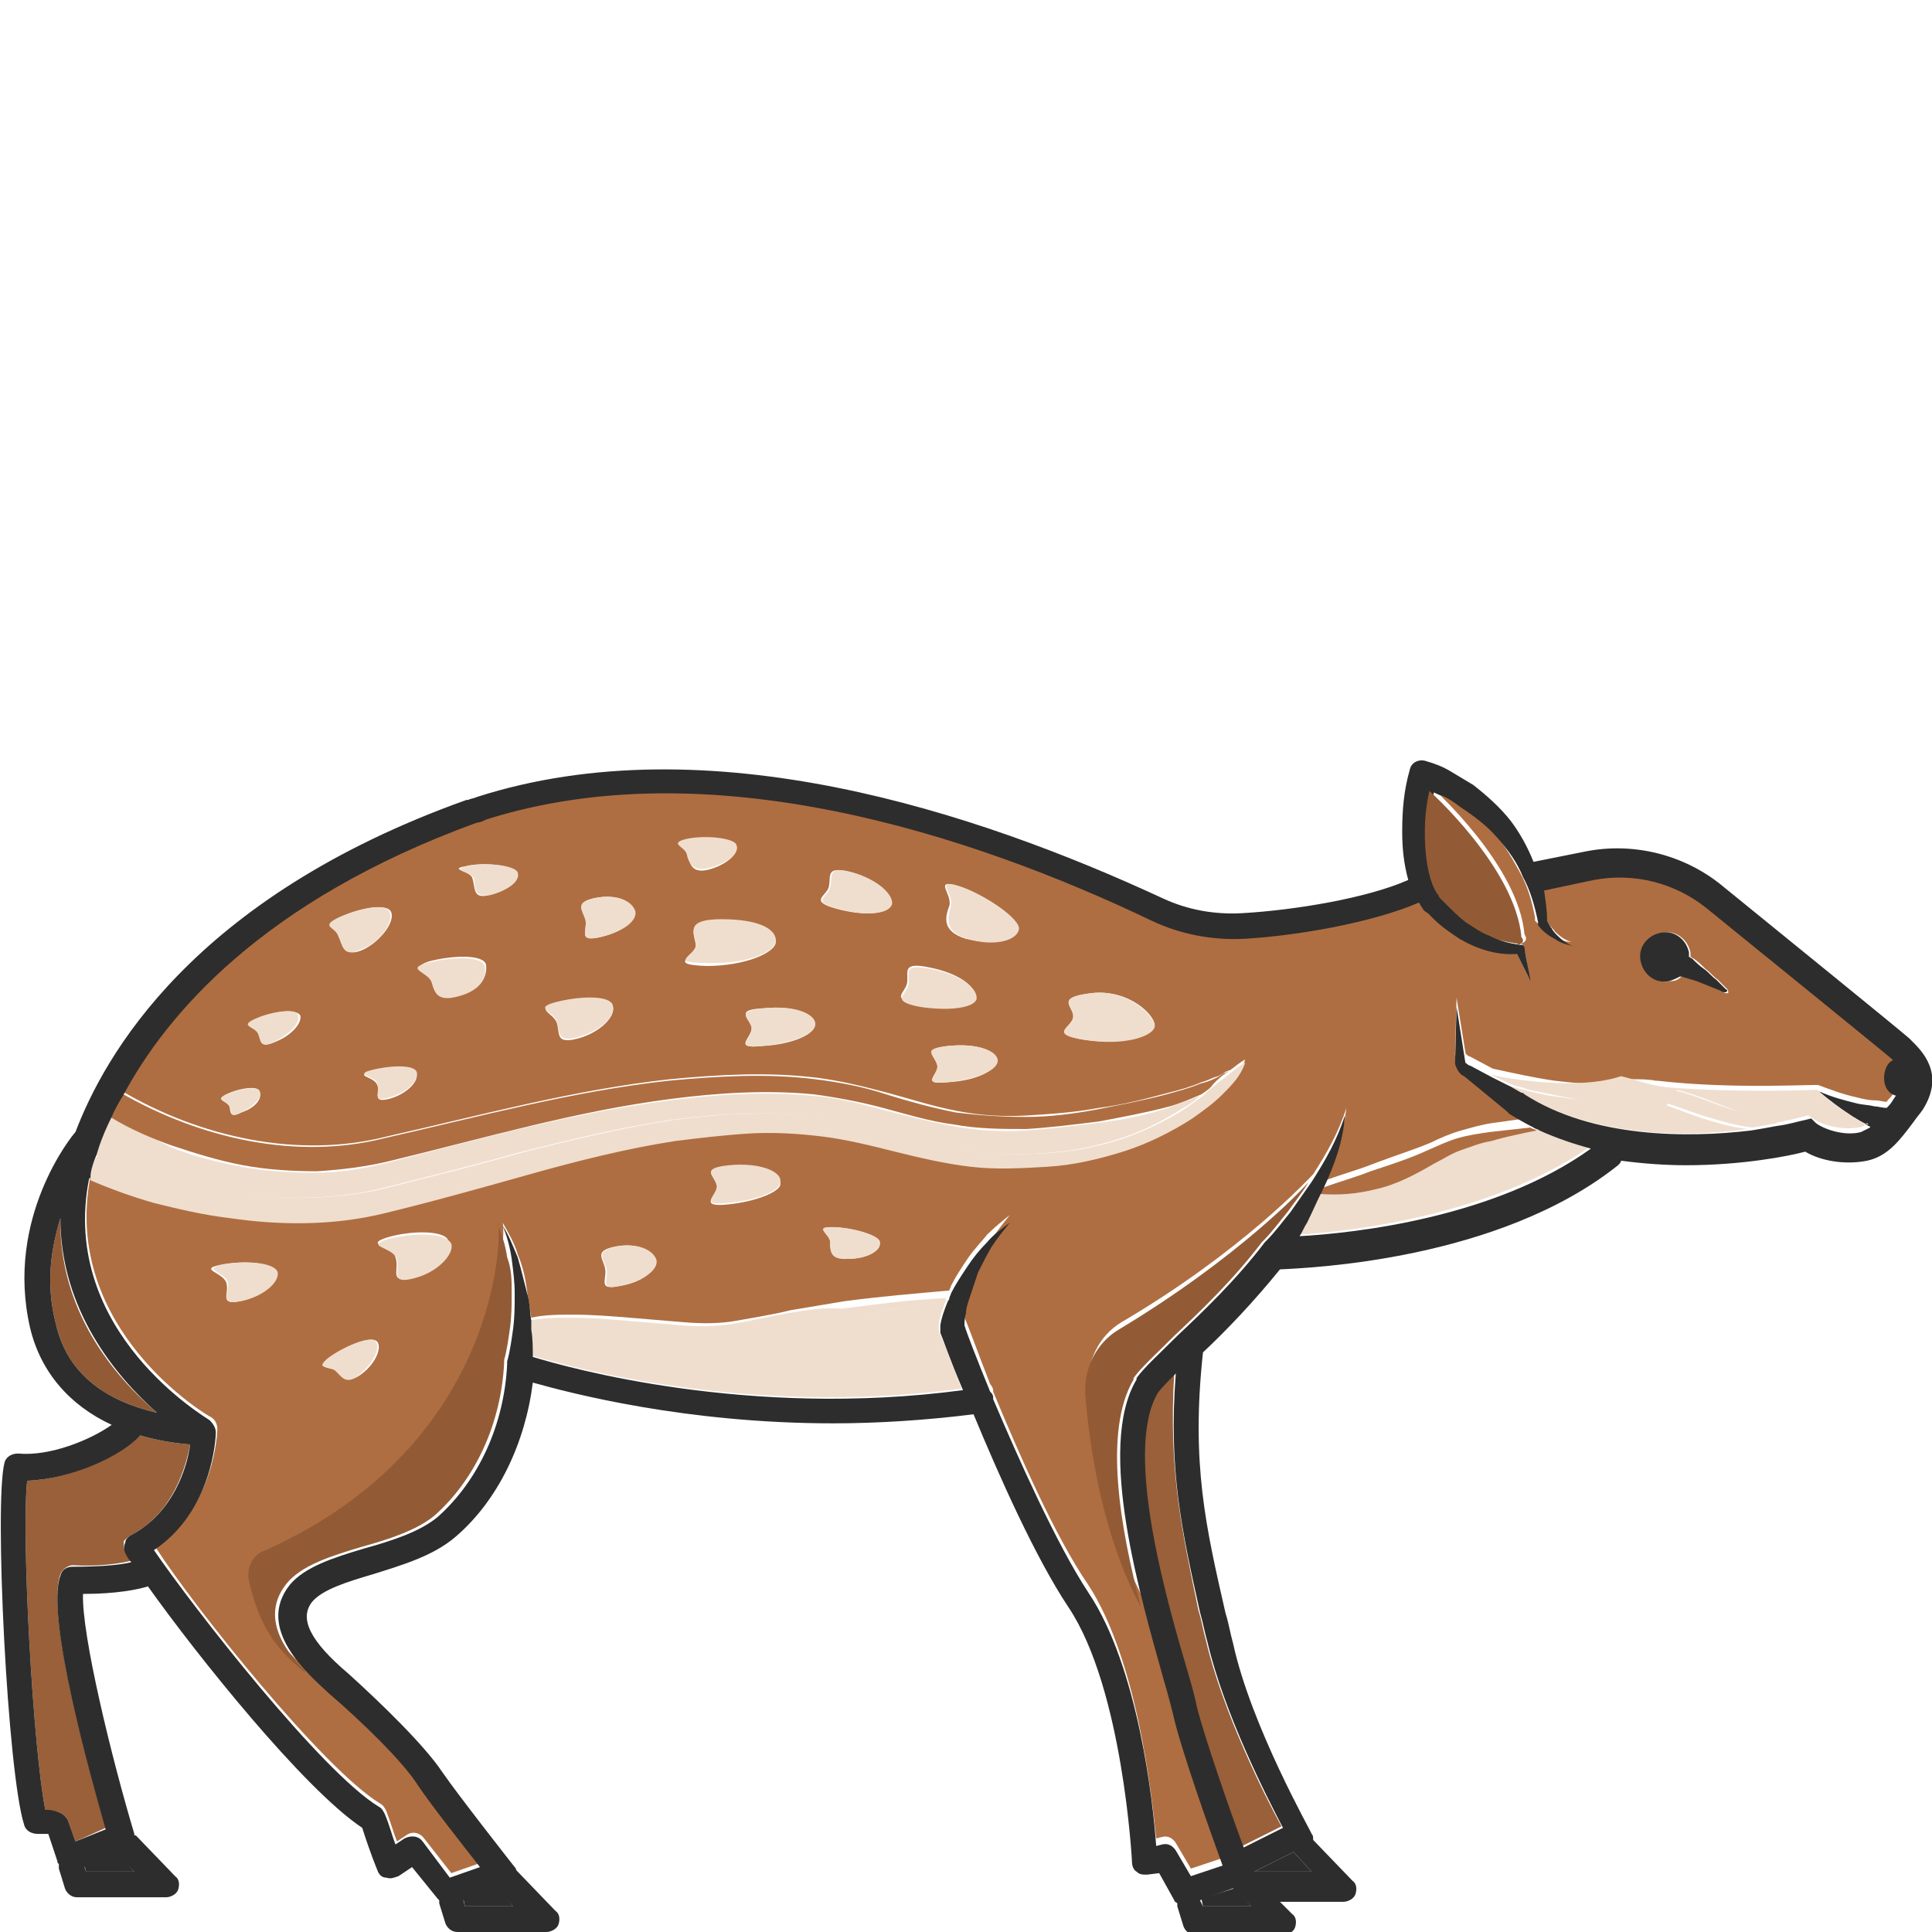 <?xml version="1.0" encoding="utf-8"?>
<!-- Generator: Adobe Illustrator 24.1.2, SVG Export Plug-In . SVG Version: 6.00 Build 0)  -->
<svg version="1.1" id="Layer_1" xmlns="http://www.w3.org/2000/svg" xmlns:xlink="http://www.w3.org/1999/xlink" x="0px" y="0px"
	 viewBox="0 0 128 128" style="enable-background:new 0 0 128 128;" xml:space="preserve">
<style type="text/css">
	.st0{fill:#2D2D2D;}
	.st1{fill:#996039;}
	.st2{fill:#EFDECE;}
	.st3{fill:#AF6E41;}
	.st4{fill:#935B35;}
</style>
<g>
	<path class="st0" d="M126.6,71.1c0.1,0.6-0.4,1.2-1,1.2c-0.6,0.1-1.1-0.4-1.2-1s0.4-1.6,1-1.6C126,69.7,126.6,70.5,126.6,71.1z"/>
	<polygon class="st0" points="79.6,125.8 79.7,126.3 82.9,126.3 81.8,125.1 	"/>
	<polygon class="st0" points="5.7,124 8.9,124 7.7,122.7 5.6,123.6 	"/>
	<path class="st1" d="M8.7,101.7c2.8-1.5,3.6-4.5,3.9-6c-1.2-0.1-2.3-0.3-3.3-0.6c-1.3,1.3-4.6,2.9-7.5,3
		c-0.4,3.7,0.4,17.8,1.2,21.8c0.6,0.1,1,0.2,1,0.2c0.2,0.1,0.4,0.3,0.5,0.5L5,122l2-0.9c-1-3.5-4-14.2-3-16.8
		c0.1-0.3,0.5-0.6,0.8-0.6c1.7,0.1,3.1-0.1,3.9-0.3c-0.2-0.2-0.3-0.4-0.4-0.6c-0.1-0.2-0.1-0.4-0.1-0.7C8.3,102,8.5,101.8,8.7,101.7
		z"/>
	<polygon class="st0" points="30.8,126.3 34,126.3 32.9,125.1 30.7,125.8 	"/>
	<path class="st2" d="M108.1,72.8c-0.4,0-0.8,0-1.3,0.1c-0.2,0-0.5,0-0.7,0c-0.2,0-0.5,0-0.7,0c-0.9,0-1.8-0.2-2.7-0.3
		c-1-0.2-1.9-0.4-2.8-0.7l0.7,0.4c0.1,0,0.1,0.1,0.2,0.1c4.5,2.9,10.8,3,15,2.4c-1-0.1-2-0.4-3-0.7
		C111.3,73.6,109.7,72.8,108.1,72.8z"/>
	<path class="st2" d="M96.8,76.1c-0.6,0.2-1.2,0.6-1.8,0.9c-1.2,0.6-2.5,1.4-3.9,1.7c-1.2,0.3-2.5,0.4-3.7,0.3
		c-0.3,0.6-0.6,1.3-0.9,1.9c-0.2,0.3-0.3,0.6-0.5,0.9c3.5-0.2,12.8-1.3,19.3-5.8c-1.2-0.3-2.3-0.7-3.4-1.2c-1,0.2-2,0.4-3,0.7
		C98.1,75.7,97.5,75.9,96.8,76.1z"/>
	<path class="st1" d="M77.8,90.9c-0.5,0.5-0.9,1-1.2,1.3c-2.2,3.9,0.7,14.1,2,18.5c0.3,1,0.5,1.8,0.6,2.3c0.5,2,2.2,6.9,3.1,9.3
		l2.6-1.3c-1.1-2-3.9-7.6-5-12.3c-0.2-0.7-0.3-1.4-0.5-2C78.3,101.4,77.4,97.4,77.8,90.9z"/>
	<path class="st2" d="M52.4,88.1c-1.2,0.3-2.3,0.6-3.6,0.9c-2.5,0.5-5.1,0.6-7.5,0.2c-2.1-0.3-4.1-0.9-6.2-1.2
		c0,0.6,0.1,1.2,0.1,1.8c2.3,0.7,14.3,4.1,28.5,2.2c-0.8-2.1-1.4-3.6-1.5-3.8c0,0,0-0.1,0-0.1c0-0.1,0-0.2,0-0.2c0-0.1,0-0.1,0-0.2
		l0,0c0.1-0.6,0.3-1.1,0.5-1.6c-2.2,0.4-4.5,0.8-6.7,1.2C54.7,87.5,53.6,87.8,52.4,88.1z"/>
	<path class="st2" d="M15.4,79c3.2,0.5,6.5,0.5,9.6-0.2c3.2-0.8,6.4-1.6,9.6-2.5c3.2-0.8,6.5-1.6,9.8-2.1c1.7-0.2,3.4-0.4,5.1-0.4
		c1.7-0.1,3.4,0,5.1,0.3c3.4,0.5,6.5,1.9,9.7,2.2c1.6,0.2,3.3,0.2,4.9,0.1c1.6-0.1,3.2-0.4,4.8-0.9c1.6-0.5,3-1.2,4.4-2.1
		c0.4-0.2,0.8-0.5,1.1-0.8c-0.7,0.3-1.4,0.5-2.1,0.8c-1.5,0.5-3.1,0.8-4.7,1c-1.6,0.2-3.2,0.4-4.8,0.5c-1.6,0.1-3.2,0-4.8-0.3
		c-1.6-0.3-3.2-0.7-4.7-1.1c-1.5-0.4-3-0.8-4.6-0.9c-3.1-0.3-6.3-0.1-9.4,0.3c-6.3,0.8-12.4,2.5-18.6,4.1c-1.6,0.4-3.2,0.7-4.9,0.7
		c-1.6,0-3.3-0.1-4.9-0.4c-1.6-0.3-3.2-0.7-4.7-1.3C10,75.3,8.7,74.7,7.3,74c-0.4,1-0.8,1.8-1,2.5c1.4,0.6,2.8,1.1,4.3,1.5
		C12.2,78.4,13.8,78.8,15.4,79z"/>
	<path class="st0" d="M83.1,124h3.8l-1.2-1.3c0,0,0,0,0,0L83.1,124L83.1,124z"/>
	<path class="st3" d="M125.4,70.1l-0.1-0.1c-0.8-0.7-8.1-6.6-12.4-10.1c-2.1-1.7-4.9-2.4-7.5-1.9l-3.3,0.7c0.1,0.7,0.2,1.3,0.2,2
		c0.1,0.1,0.2,0.3,0.3,0.5c0.1,0.2,0.3,0.3,0.4,0.5c0.3,0.3,0.7,0.6,1.1,0.7c-0.5,0-0.9-0.2-1.3-0.5c-0.4-0.3-0.8-0.6-1.1-0.9
		c0,0,0-0.1,0-0.1l0-0.1c-0.2-1.1-0.5-2.1-1-3c-0.5-0.9-1-1.8-1.7-2.6c-0.7-0.8-1.5-1.4-2.3-2c-0.4-0.3-0.9-0.5-1.3-0.8
		c-0.2-0.1-0.4-0.2-0.5-0.2c0,0,5.7,5.1,6.1,9.7c0.2,0.3,0.1,0.5-0.2,0.6c0,0,0,0.1,0.1,0.1c0.2,0.7,0.3,1.4,0.4,2.2
		c-0.3-0.6-0.6-1.2-0.9-1.8c-1.3,0.1-2.6-0.3-3.8-1c-0.6-0.3-1.2-0.8-1.7-1.3l-0.4-0.4c-0.1-0.1-0.3-0.3-0.4-0.4
		c-0.1-0.1-0.1-0.2-0.2-0.3c-2.9,1.3-8,2.1-11.6,2.4c-2.1,0.1-4.2-0.3-6.1-1.2c-12-5.6-29.4-11.3-44.1-6.7c-0.2,0.1-0.4,0.1-0.6,0.2
		c-14.2,5.3-20.6,12.9-23.4,18c5.1,3,11.6,4.5,17.5,3c6.2-1.4,12.4-3.1,18.8-3.8c3.2-0.3,6.4-0.5,9.7-0.1c1.6,0.2,3.2,0.6,4.7,1
		c1.5,0.4,3,0.9,4.6,1.2c1.5,0.3,3.1,0.4,4.7,0.3c1.6-0.1,3.1-0.2,4.7-0.5c1.6-0.2,3.1-0.6,4.6-1c0.8-0.2,1.5-0.4,2.2-0.7
		c0.4-0.1,0.7-0.3,1.1-0.4c0.2-0.1,0.4-0.2,0.5-0.3c0.1,0,0.2-0.1,0.3-0.1c0.3-0.2,0.6-0.5,1-0.7c-0.3,0.9-0.8,1.5-1.5,2.1
		c-0.6,0.6-1.3,1.1-2,1.6c-1.4,0.9-3,1.7-4.6,2.2c-1.6,0.5-3.3,0.9-5,1c-1.7,0.2-3.4,0.2-5.1,0c-1.7-0.1-3.4-0.5-5-1
		c-1.6-0.4-3.2-0.8-4.8-1c-1.6-0.2-3.2-0.2-4.9-0.2c-1.6,0.1-3.3,0.2-4.9,0.5c-3.2,0.5-6.4,1.3-9.6,2.2c-3.2,0.9-6.4,1.8-9.7,2.6
		c-3.4,0.8-6.9,0.8-10.2,0.3c-1.7-0.2-3.4-0.6-5-1.1c-1.4-0.4-2.8-0.9-4.2-1.5c-2,10.2,7.9,16,8,16c0.3,0.2,0.4,0.5,0.4,0.8
		c0,0.2-0.2,5.2-4.1,7.8c2.5,3.9,11.1,14.7,14.9,17c0.2,0.1,0.3,0.3,0.4,0.5c0.3,0.8,0.5,1.5,0.7,2l0.6-0.4c0.4-0.3,0.9-0.2,1.2,0.2
		l1.8,2.3l2-0.7c-1.2-1.5-3.3-4.2-4.1-5.4c-1.1-1.6-3.8-4.3-5.9-6.1c-0.4-0.3-0.9-0.8-1.4-1.3c0,0,0,0.1,0,0.1c-2-1.6-3-3.1-3.7-6
		c-0.2-0.9,0.2-1.8,1.1-2.1c15.8-7.1,15.6-21.3,15.4-21.6l0,0.1c0,0,0-0.1,0-0.1c0.4,0.7,0.8,1.4,1,2.1c0.3,0.7,0.5,1.5,0.6,2.3
		c0.1,0.6,0.2,1.3,0.3,1.9c0.9-0.2,1.8-0.2,2.8-0.2c1.2,0,2.5,0.1,3.7,0.2c1.2,0.1,2.4,0.2,3.6,0.3c1.2,0.1,2.4,0.1,3.5-0.1
		c1.1-0.2,2.4-0.4,3.6-0.7c1.2-0.2,2.4-0.4,3.6-0.6c2.3-0.3,4.6-0.5,6.9-0.7c0-0.1,0.1-0.2,0.1-0.3c0.3-0.6,0.7-1.2,1.1-1.8
		c0.4-0.6,0.9-1.1,1.3-1.6c0.5-0.5,1-0.9,1.5-1.3c-0.4,0.5-0.8,1-1.2,1.6c-0.4,0.5-0.7,1.1-0.9,1.7c-0.3,0.6-0.5,1.2-0.6,1.8
		c-0.1,0.3-0.1,0.6-0.2,0.9c0,0.3-0.1,0.6-0.1,0.8c0.2,0.4,0.8,2.1,1.7,4.4c0.1,0.1,0.2,0.3,0.2,0.4c0,0,0,0,0,0.1
		c1.7,4.1,4.1,9.6,6.3,12.8c3.2,4.9,4.2,13.8,4.5,16.8l0.4-0.1c0.4-0.1,0.7,0.1,0.9,0.4l1,1.7l2.1-0.7c-0.8-2.1-2.8-7.7-3.3-10.1
		c-0.1-0.4-0.3-1.2-0.6-2.2c-0.4-1.4-0.9-3-1.3-4.8c-2.5-4.6-3.4-10.4-3.7-14.1c-0.1-1.7,0.7-3.4,2.2-4.3c8-4.7,12.4-9.5,12.7-9.8
		c0,0,0,0,0,0c0.9-1.4,1.7-2.8,2.2-4.4c-0.2,1.7-0.8,3.3-1.4,4.8c1.1-0.4,2.2-0.7,3.2-1.1c1.3-0.5,2.6-0.9,3.8-1.4
		c0.6-0.3,1.3-0.6,2-0.8c0.7-0.2,1.4-0.4,2.1-0.5c0.9-0.1,1.8-0.3,2.7-0.3c-0.5-0.3-1.1-0.6-1.6-0.9c-0.1,0-0.1-0.1-0.2-0.2
		l-2.8-2.3c-0.3-0.2-0.5-0.5-0.6-0.8l0,0v0l0.1-3.8l0.6,3.7c0.1,0.1,0.2,0.2,0.3,0.2l0,0l1.5,0.8c1.4,0.3,2.7,0.6,4.1,0.8
		c0.9,0.1,1.7,0.2,2.6,0.2c0.2,0,0.4,0,0.6,0c0.2,0,0.4,0,0.6-0.1c0.4,0,0.9-0.2,1.3-0.2c0.5,0,1.1,0,1.6,0.1c0,0,0,0,0.1,0
		c5.2,0.6,10.7,0.2,10.7,0.3c0.8,0.3,1.6,0.6,2.5,0.8c0.4,0.1,0.8,0.2,1.2,0.2c0.3,0,0.6,0.1,0.8,0.1c0.1-0.2,0.3-0.3,0.4-0.5
		c0.2-0.3,0.4-0.6,0.7-0.9C126.5,71.4,126.4,71.1,125.4,70.1z M16,73.7c-0.8,0.4-0.7,0-0.8-0.4c-0.2-0.4-1-0.4-0.2-0.8
		s2.1-0.6,2.2-0.2C17.4,72.8,16.9,73.4,16,73.7z M18.3,69c-1.1,0.5-0.9,0-1.1-0.5c-0.2-0.5-1.3-0.6-0.2-1c1.1-0.5,2.7-0.7,2.9-0.2
		C20,67.8,19.3,68.6,18.3,69z M22.5,62c-0.3-0.6-1.3-0.6,0-1.2c1.2-0.6,3.1-1,3.4-0.4c0.3,0.6-0.6,1.9-1.8,2.5
		C22.8,63.5,22.8,62.6,22.5,62z M25.8,72.8c-1.2,0.3-0.6-0.4-0.8-0.9c-0.2-0.6-1.6-0.6-0.4-0.9c1.2-0.3,2.9-0.4,3,0.2
		C27.7,71.7,26.9,72.5,25.8,72.8z M30.5,65.9c-1.5,0.4-1.6-0.2-1.8-0.9c-0.2-0.7-1.7-0.8-0.3-1.3c1.5-0.4,3.6-0.5,3.8,0.2
		C32.3,64.7,31.9,65.5,30.5,65.9z M32.4,59.3c-1.1,0.3-0.9-0.5-1.1-1.1c-0.1-0.5-1.6-0.6-0.5-0.8c1.1-0.3,3.2-0.1,3.3,0.4
		C34.4,58.4,33.6,59,32.4,59.3z M38.3,68.8c-1.5,0.4-1.2-0.3-1.4-1c-0.2-0.7-1.5-0.9-0.1-1.3c1.5-0.4,3.6-0.5,3.8,0.2
		C40.8,67.3,39.8,68.4,38.3,68.8z M39.7,62.1c-1.4,0.3-0.8-0.4-0.9-1.1c-0.1-0.7-0.8-1.2,0.6-1.5c1.4-0.3,2.5,0.2,2.6,0.9
		C42.2,61,41.1,61.8,39.7,62.1z M45.5,55.7c1.1-0.3,3.2-0.1,3.3,0.4c0.1,0.5-0.7,1.2-1.8,1.5c-1.1,0.3-1.3-0.3-1.4-0.9
		C45.5,56.1,44.4,55.9,45.5,55.7z M46.1,62.7c0-0.7-0.9-1.8,1.7-1.7c2.6,0,3.6,0.7,3.6,1.4c0,0.7-2,1.6-4.6,1.6
		C44.1,63.9,46.1,63.4,46.1,62.7z M50.5,69.3c-2,0.2-0.7-0.5-0.7-1.2c-0.1-0.7-1.2-1.2,0.8-1.3c2-0.2,3.4,0.4,3.4,1
		C54.1,68.5,52.5,69.2,50.5,69.3z M59,59.9c-0.2,0.7-1.8,0.8-3.6,0.3c-1.8-0.5-0.7-0.8-0.5-1.4c0.2-0.7-0.3-1.5,1.5-1
		C58.2,58.3,59.2,59.3,59,59.9z M60.1,65.1c0.1-0.7-0.4-1.4,1.5-1c2,0.4,3.1,1.3,3,2c-0.1,0.7-1.9,0.9-3.8,0.4
		C58.9,66.2,60,65.8,60.1,65.1z M62.8,71.7c-1.9,0.2-0.6-0.5-0.7-1.1C62,70,61,69.5,62.8,69.3c1.9-0.2,3.2,0.3,3.2,0.9
		C66.1,70.9,64.7,71.6,62.8,71.7z M67.4,61.6c-0.2,0.8-1.7,1-3.4,0.6c-1.6-0.5-1.4-1.4-1.1-2.2c0.2-0.8-1.1-1.8,0.6-1.3
		C65.1,59.2,67.7,60.9,67.4,61.6z M71.9,68.9c-2.5-0.4-0.9-0.8-0.8-1.5c0.1-0.7-1.3-1.3,1.2-1.6c2.5-0.3,4.3,1.5,4.2,2.2
		C76.3,68.7,74.3,69.2,71.9,68.9z M15.9,86.2c-1.4,0.3-0.7-0.5-0.9-1.2s-1.9-0.9-0.4-1.2c1.4-0.3,3.5-0.2,3.6,0.5
		C18.4,85,17.4,85.9,15.9,86.2z M24,91c-0.9,0.7-1.3,0.3-1.6-0.1c-0.4-0.4-1.5-0.1-0.6-0.9c0.9-0.7,2.8-1.6,3.2-1.1
		C25.3,89.3,24.9,90.3,24,91z M27.3,84.6c-1.6,0.5-0.8-0.5-1.1-1.3c-0.2-0.8-2.1-0.8-0.6-1.3c1.6-0.5,3.9-0.5,4.1,0.2
		C30,83.1,28.9,84.2,27.3,84.6z M41,85.2c-1.4,0.3-0.8-0.4-0.9-1.1c-0.1-0.7-0.8-1.2,0.6-1.5c1.4-0.3,2.5,0.2,2.6,0.9
		C43.5,84.2,42.5,85,41,85.2z M48.2,79.8c-2,0.2-0.7-0.6-0.7-1.2c-0.1-0.7-1.2-1.2,0.8-1.3c2-0.2,3.4,0.4,3.4,1.1
		C51.8,78.9,50.2,79.6,48.2,79.8z M56.2,83.4c-1.2,0-1.2-0.6-1.2-1.1c0-0.6-1.1-1,0.1-1c1.2,0,3.2,0.5,3.2,1.1
		C58.3,82.9,57.4,83.4,56.2,83.4z M114.2,65.7l-0.2-0.1l-0.5-0.2l-1-0.4c-0.3-0.1-0.7-0.2-1-0.3c0,0-0.1,0-0.1,0
		c-0.2,0.2-0.4,0.3-0.7,0.3c-0.9,0.2-1.7-0.4-1.9-1.3c-0.2-0.9,0.4-1.7,1.3-1.9c0.9-0.2,1.7,0.4,1.9,1.3c0,0.1,0,0.2,0,0.3
		c0.1,0,0.1,0.1,0.2,0.1c0.3,0.2,0.6,0.5,0.8,0.7c0.3,0.2,0.5,0.5,0.8,0.7l0.4,0.4l0.2,0.2c0.1,0.1,0.1,0.1,0.1,0.3
		C114.3,65.8,114.2,65.8,114.2,65.7z"/>
	<path class="st4" d="M4,80.7C3.4,82.7,3,85,3.7,87.7c0.8,3.6,3.7,5.2,6.7,5.9C7.6,91.2,3.9,86.9,4,80.7z"/>
	<path class="st0" d="M114.3,65.5l-0.2-0.2l-0.4-0.4c-0.3-0.2-0.5-0.5-0.8-0.7c-0.3-0.2-0.6-0.5-0.8-0.7c-0.1,0-0.1-0.1-0.2-0.1
		c0-0.1,0-0.2,0-0.3c-0.2-0.9-1-1.5-1.9-1.3c-0.9,0.2-1.5,1-1.3,1.9c0.2,0.9,1,1.5,1.9,1.3c0.3-0.1,0.5-0.2,0.7-0.3c0,0,0.1,0,0.1,0
		c0.3,0.1,0.7,0.2,1,0.3l1,0.4l0.5,0.2l0.2,0.1c0.1,0,0.1,0.1,0.3,0C114.5,65.6,114.4,65.6,114.3,65.5z"/>
	<path class="st3" d="M16.1,77.2c1.6,0.3,3.3,0.4,4.9,0.4c1.6-0.1,3.3-0.3,4.9-0.7c6.2-1.5,12.3-3.3,18.6-4.1
		c3.1-0.4,6.3-0.6,9.4-0.3c1.5,0.2,3.1,0.5,4.6,0.9c1.5,0.4,3.1,0.9,4.7,1.1c1.6,0.3,3.2,0.3,4.8,0.3c1.6-0.1,3.2-0.3,4.8-0.5
		c1.6-0.3,3.2-0.6,4.7-1c0.7-0.2,1.4-0.5,2.1-0.8c0.3-0.2,0.6-0.4,0.8-0.7c0.3-0.3,0.6-0.6,1-0.8c-0.1,0-0.2,0.1-0.3,0.1
		c-0.2,0.1-0.3,0.2-0.5,0.3c-0.4,0.2-0.7,0.3-1.1,0.4c-0.7,0.3-1.5,0.5-2.2,0.7c-1.5,0.4-3.1,0.7-4.6,1C71.1,73.8,69.5,74,68,74
		c-1.6,0-3.1-0.1-4.7-0.3c-1.5-0.3-3-0.7-4.6-1.2c-1.5-0.5-3.1-0.8-4.7-1c-3.2-0.4-6.5-0.2-9.7,0.1c-6.4,0.7-12.6,2.4-18.8,3.8
		c-5.9,1.5-12.3,0-17.5-3C7.8,73,7.5,73.5,7.3,74c1.3,0.8,2.7,1.4,4.1,1.9C12.9,76.4,14.5,76.9,16.1,77.2z"/>
	<path class="st2" d="M15.2,80.7c3.4,0.5,6.9,0.5,10.2-0.3c3.3-0.8,6.5-1.7,9.7-2.6c3.2-0.9,6.4-1.7,9.6-2.2
		c1.6-0.2,3.3-0.4,4.9-0.5c1.6-0.1,3.3,0,4.9,0.2c1.6,0.2,3.2,0.6,4.8,1c1.6,0.4,3.3,0.8,5,1c1.7,0.2,3.4,0.1,5.1,0
		c1.7-0.1,3.4-0.5,5-1c1.6-0.5,3.2-1.3,4.6-2.2c0.7-0.5,1.4-1,2-1.6c0.6-0.6,1.2-1.2,1.5-2.1c-0.4,0.2-0.7,0.5-1,0.7
		c-0.3,0.3-0.7,0.5-1,0.8c-0.3,0.2-0.6,0.5-0.8,0.7c-0.4,0.3-0.7,0.5-1.1,0.8c-1.4,0.9-2.9,1.6-4.4,2.1c-1.6,0.5-3.2,0.8-4.8,0.9
		c-1.6,0.1-3.3,0.1-4.9-0.1c-3.2-0.3-6.3-1.7-9.7-2.2c-1.7-0.3-3.4-0.4-5.1-0.3c-1.7,0-3.4,0.2-5.1,0.4c-3.3,0.5-6.6,1.3-9.8,2.1
		c-3.2,0.9-6.4,1.7-9.6,2.5c-3.1,0.7-6.4,0.7-9.6,0.2c-1.6-0.2-3.2-0.6-4.8-1c-1.5-0.4-2.9-0.9-4.3-1.5C6.1,77.1,6,77.6,6,77.9
		c0,0.1,0,0.2,0,0.3c1.4,0.6,2.8,1.1,4.2,1.5C11.8,80.1,13.5,80.5,15.2,80.7z"/>
	<path class="st2" d="M51.4,62.3c0-0.7-1-1.4-3.6-1.4c-2.6,0-1.7,1-1.7,1.7c0,0.7-1.9,1.2,0.7,1.2C49.4,63.9,51.4,63.1,51.4,62.3z"
		/>
	<path class="st2" d="M72.3,65.8c-2.5,0.3-1.1,0.9-1.2,1.6c-0.1,0.7-1.7,1.1,0.8,1.5c2.5,0.4,4.5-0.2,4.6-0.9
		C76.5,67.3,74.7,65.5,72.3,65.8z"/>
	<path class="st2" d="M39.4,59.5c-1.4,0.3-0.8,0.8-0.6,1.5c0.1,0.7-0.5,1.4,0.9,1.1c1.4-0.3,2.5-1,2.4-1.7
		C41.9,59.7,40.9,59.2,39.4,59.5z"/>
	<path class="st2" d="M40.8,82.6c-1.4,0.3-0.8,0.8-0.6,1.5c0.1,0.7-0.5,1.4,0.9,1.1c1.4-0.3,2.5-1,2.4-1.7
		C43.3,82.8,42.2,82.3,40.8,82.6z"/>
	<path class="st2" d="M56.5,57.8c-1.8-0.5-1.3,0.3-1.5,1s-1.3,0.9,0.5,1.4c1.8,0.5,3.4,0.4,3.6-0.3C59.2,59.3,58.2,58.3,56.5,57.8z"
		/>
	<path class="st2" d="M64.7,66.2c0.1-0.7-1-1.6-3-2c-2-0.4-1.4,0.3-1.5,1c-0.1,0.7-1.3,1.1,0.7,1.5C62.8,67,64.5,66.8,64.7,66.2z"/>
	<path class="st2" d="M50.6,66.8c-2,0.2-0.9,0.7-0.8,1.3c0.1,0.7-1.3,1.4,0.7,1.2c2-0.2,3.6-0.8,3.5-1.5S52.6,66.6,50.6,66.8z"/>
	<path class="st2" d="M48.3,77.2c-2,0.2-0.9,0.7-0.8,1.3c0.1,0.7-1.3,1.4,0.7,1.2c2-0.2,3.6-0.8,3.5-1.5
		C51.7,77.6,50.3,77,48.3,77.2z"/>
	<path class="st2" d="M62.8,69.3c-1.9,0.2-0.8,0.6-0.7,1.3c0.1,0.6-1.2,1.3,0.7,1.1c1.9-0.2,3.4-0.8,3.3-1.5
		C66,69.6,64.7,69.1,62.8,69.3z"/>
	<path class="st2" d="M28.3,63.8c-1.5,0.4,0.1,0.6,0.3,1.3c0.2,0.7,0.4,1.3,1.8,0.9c1.5-0.4,1.9-1.3,1.7-2
		C31.9,63.3,29.8,63.4,28.3,63.8z"/>
	<path class="st2" d="M36.8,66.4c-1.5,0.4-0.1,0.6,0.1,1.3c0.2,0.7,0,1.4,1.4,1c1.5-0.4,2.5-1.4,2.3-2.1S38.3,66,36.8,66.4z"/>
	<path class="st2" d="M24.6,70.9c-1.2,0.3,0.3,0.4,0.4,0.9c0.2,0.6-0.4,1.3,0.8,0.9c1.2-0.3,2-1.2,1.8-1.7S25.7,70.6,24.6,70.9z"/>
	<path class="st2" d="M25.7,82.1c-1.6,0.5,0.3,0.5,0.6,1.3c0.2,0.8-0.5,1.7,1.1,1.3s2.7-1.6,2.5-2.3C29.5,81.6,27.2,81.7,25.7,82.1z
		"/>
	<path class="st2" d="M14.7,83.8c-1.4,0.3,0.3,0.5,0.4,1.2c0.1,0.7-0.6,1.5,0.9,1.2c1.4-0.3,2.5-1.2,2.4-1.9
		C18.2,83.6,16.1,83.5,14.7,83.8z"/>
	<path class="st2" d="M30.9,57.4c-1.1,0.3,0.3,0.3,0.5,0.8c0.1,0.5-0.1,1.3,1.1,1.1c1.1-0.3,2-0.9,1.8-1.5
		C34.1,57.3,32,57.1,30.9,57.4z"/>
	<path class="st2" d="M47,57.5c1.1-0.3,2-0.9,1.8-1.5c-0.1-0.5-2.2-0.7-3.4-0.4c-1.1,0.3,0,0.5,0.1,1S45.9,57.8,47,57.5z"/>
	<path class="st2" d="M55.1,81.3c-1.2,0-0.1,0.5-0.1,1c0,0.6,0,1.2,1.2,1.1c1.2,0,2.1-0.5,2.1-1.1C58.3,81.8,56.3,81.3,55.1,81.3z"
		/>
	<path class="st2" d="M21.7,90c-0.9,0.8,0.2,0.4,0.6,0.9c0.4,0.4,0.7,0.9,1.6,0.1c0.9-0.8,1.3-1.7,1-2.1
		C24.6,88.4,22.6,89.3,21.7,90z"/>
	<path class="st2" d="M63.5,58.7c-1.6-0.5-0.3,0.5-0.5,1.3c-0.2,0.8-0.5,1.7,1.1,2.2c1.6,0.5,3.2,0.2,3.4-0.6
		C67.7,60.9,65.1,59.2,63.5,58.7z"/>
	<path class="st2" d="M16.9,67.5c-1.1,0.5,0,0.5,0.2,1c0.2,0.5,0.1,1,1.1,0.5s1.8-1.3,1.5-1.8C19.6,66.8,18,67,16.9,67.5z"/>
	<path class="st2" d="M15,72.5c-0.8,0.4,0,0.4,0.2,0.8c0.2,0.4,0,0.8,0.8,0.4c0.8-0.4,1.4-1,1.2-1.4S15.8,72.2,15,72.5z"/>
	<path class="st2" d="M25.8,60.4c-0.3-0.6-2.1-0.2-3.4,0.4c-1.2,0.6-0.2,0.6,0,1.2c0.3,0.6,0.3,1.5,1.5,0.9
		C25.3,62.4,26.1,61,25.8,60.4z"/>
	<path class="st3" d="M96.6,75.4c-0.7,0.2-1.3,0.5-2,0.8c-1.3,0.6-2.6,1-3.8,1.4c-1,0.4-2.1,0.7-3.2,1.1c0,0,0,0,0,0
		c-0.1,0.1-0.1,0.3-0.2,0.4c1.3,0.1,2.5,0,3.7-0.3c1.4-0.3,2.7-1,3.9-1.7c0.6-0.3,1.2-0.7,1.8-0.9c0.6-0.2,1.3-0.5,2-0.6
		c1-0.3,2-0.5,3-0.7c-0.1-0.1-0.3-0.1-0.4-0.2c-0.9,0.1-1.8,0.2-2.7,0.3C98,75.1,97.3,75.2,96.6,75.4z"/>
	<path class="st2" d="M52.2,87c-1.2,0.2-2.4,0.5-3.6,0.7c-1.2,0.2-2.4,0.2-3.5,0.1c-1.2-0.1-2.4-0.2-3.6-0.3
		c-1.2-0.1-2.4-0.2-3.7-0.2c-0.9,0-1.8,0-2.8,0.2c0,0.2,0,0.3,0,0.5c0,0,0,0.1,0,0.1c2.1,0.3,4,0.8,6.2,1.2c2.4,0.4,5,0.3,7.5-0.2
		c1.3-0.3,2.4-0.6,3.6-0.9c1.2-0.3,2.4-0.5,3.6-0.8c2.2-0.5,4.4-0.9,6.7-1.2c0-0.1,0.1-0.2,0.1-0.2c-2.3,0.1-4.6,0.4-6.9,0.7
		C54.6,86.6,53.4,86.8,52.2,87z"/>
	<path class="st2" d="M113.3,73c-0.8-0.3-1.6-0.6-2.5-0.8c-0.9-0.2-1.8-0.3-2.8-0.3c-0.5,0-1,0.1-1.3,0.2c-0.2,0-0.4,0.1-0.6,0.1
		c-0.2,0-0.4,0-0.6,0c-0.9,0-1.7-0.1-2.6-0.2c-1.4-0.2-2.7-0.4-4.1-0.8l1.2,0.6c0.9,0.3,1.9,0.5,2.8,0.7c0.9,0.2,1.8,0.3,2.7,0.3
		c0.2,0,0.5,0,0.7,0c0.2,0,0.5,0,0.7,0c0.5,0,0.9-0.1,1.3-0.1c1.7,0,3.2,0.8,4.9,1.3c1,0.3,2,0.6,3,0.7c0.6-0.1,1.2-0.2,1.7-0.3
		c-0.6-0.2-1.3-0.4-1.9-0.6C114.9,73.6,114.1,73.3,113.3,73z"/>
	<path class="st0" d="M126.6,68.9l-0.1-0.1c-0.8-0.7-8.2-6.7-12.5-10.2c-2.5-2-5.8-2.8-8.9-2.2l-3.5,0.7c0,0,0,0,0,0
		c-0.4-1-0.9-1.9-1.5-2.7c-0.7-0.9-1.6-1.7-2.5-2.4c-0.5-0.3-1-0.6-1.5-0.9c-0.5-0.3-1-0.5-1.7-0.7c0,0,0,0,0,0
		c-0.4-0.1-0.9,0.1-1,0.6l0,0c-0.4,1.4-0.5,2.7-0.5,4.1c0,1.1,0.1,2.1,0.4,3.2c-2.7,1.2-7.5,2-11,2.2c-1.8,0.1-3.6-0.2-5.3-1
		c-12.3-5.7-30.1-11.6-45.4-6.7c-0.2,0.1-0.4,0.1-0.6,0.2c0,0,0,0-0.1,0C12.7,59.5,6.9,70,5,75C5,75,5,75,5,75
		c-0.2,0.2-4.7,5.7-3,13c0.7,2.9,2.6,5.1,5.4,6.4c-1.4,1-4.1,2.1-6.2,1.9c-0.4,0-0.8,0.2-0.9,0.6c-0.7,2.6,0.2,20.6,1.3,24
		c0.1,0.4,0.5,0.6,0.9,0.6c0.3,0,0.5,0,0.7,0l0.6,1.8c0,0.1,0,0.1,0.1,0.2c0,0.1,0,0.2,0,0.3l0.4,1.3c0.1,0.3,0.4,0.6,0.8,0.6h5.9
		c0.3,0,0.7-0.2,0.8-0.5c0.1-0.3,0.1-0.7-0.2-0.9l-2.6-2.7c0,0,0,0-0.1,0c0,0,0-0.1,0-0.1c-1.5-5-3.5-13.2-3.4-15.9c0,0,0.1,0,0.1,0
		c2.1,0,3.6-0.3,4.2-0.5c3.2,4.5,10.3,13.4,14.2,16c0.5,1.6,1,2.8,1,2.8c0.1,0.3,0.3,0.5,0.6,0.5c0.3,0.1,0.5,0,0.8-0.1l0.9-0.6
		l1.7,2.1c0,0,0,0,0.1,0.1c0,0.1,0,0.2,0,0.2l0.4,1.3c0.1,0.3,0.4,0.6,0.8,0.6h5.9c0.3,0,0.7-0.2,0.8-0.5c0.1-0.3,0.1-0.7-0.2-0.9
		l-2.6-2.7c0,0,0,0,0,0c0-0.1-0.1-0.2-0.1-0.2c0,0-3.7-4.7-4.8-6.3c-1.2-1.8-4.1-4.6-6.2-6.5c-2.6-2.2-3.3-3.7-2.4-4.8
		c0.7-0.8,2.3-1.3,4-1.8c1.9-0.6,4-1.2,5.5-2.5c2.8-2.4,4.6-6.2,5.1-10.2c2.5,0.7,10.1,2.7,19.9,2.7c2.9,0,6.1-0.2,9.3-0.6
		c1.7,4.1,4.1,9.5,6.3,12.8c3.6,5.4,4.2,16.8,4.2,16.9c0,0.2,0.1,0.5,0.3,0.6c0.2,0.2,0.4,0.2,0.7,0.2l0.8-0.1l1,1.8
		c0,0.1,0.1,0.1,0.2,0.2c0,0.1,0,0.1,0,0.2l0.4,1.3c0.1,0.3,0.4,0.6,0.8,0.6H85c0.3,0,0.7-0.2,0.8-0.5s0.1-0.7-0.2-0.9l-0.8-0.8H89
		c0.3,0,0.7-0.2,0.8-0.5s0.1-0.7-0.2-0.9l-2.6-2.7c0-0.2,0-0.3-0.1-0.4c0-0.1-4-7.1-5.2-12.6c-0.2-0.7-0.3-1.4-0.5-2
		c-1.3-5.7-2.3-9.9-1.5-17.3c0,0,0,0,0,0c1.6-1.5,3.4-3.4,5.1-5.5c2-0.1,14.5-0.6,22.4-6.9c0.1-0.1,0.2-0.2,0.2-0.3
		c1.5,0.2,3,0.3,4.3,0.3c3.7,0,6.8-0.6,7.9-0.9c1,0.6,2.6,0.9,4.1,0.6c1.4-0.3,2.2-1.4,3.1-2.6c0.2-0.3,0.4-0.5,0.6-0.8
		C128.9,71.1,127.3,69.6,126.6,68.9z M3.7,87.7C3,85,3.4,82.7,4,80.7c0,6.1,3.7,10.5,6.4,12.9C7.4,92.9,4.5,91.3,3.7,87.7z M8.9,124
		H5.7l-0.1-0.3l2.1-0.9L8.9,124z M8.3,102.9c0.1,0.2,0.2,0.4,0.4,0.6c-0.8,0.2-2.2,0.3-3.9,0.3c-0.4,0-0.7,0.2-0.8,0.6
		c-1,2.6,2,13.3,3,16.8L5,122l-0.5-1.4c-0.1-0.2-0.3-0.4-0.5-0.5c-0.1,0-0.4-0.2-1-0.2c-0.8-4-1.6-18.1-1.2-21.8
		c2.9-0.1,6.2-1.6,7.5-3c1,0.3,2.1,0.5,3.3,0.6c-0.2,1.5-1.1,4.5-3.9,6c-0.2,0.1-0.4,0.3-0.4,0.5C8.2,102.4,8.2,102.7,8.3,102.9z
		 M34,126.3h-3.2l-0.1-0.4l2.2-0.7L34,126.3z M79.7,126.3l-0.2-0.4l2.2-0.8l1.2,1.2H79.7z M85.7,122.7l1.2,1.3h-3.8l0,0L85.7,122.7
		C85.7,122.7,85.7,122.7,85.7,122.7z M79.5,106.8c0.2,0.7,0.3,1.3,0.5,2c1.1,4.7,3.9,10.2,5,12.3l-2.6,1.3c-0.9-2.4-2.6-7.3-3.1-9.3
		c-0.1-0.5-0.3-1.3-0.6-2.3c-1.3-4.4-4.3-14.6-2-18.5c0.2-0.3,0.7-0.8,1.2-1.3C77.4,97.4,78.3,101.4,79.5,106.8z M126,72
		c-0.2,0.3-0.4,0.6-0.6,0.9c-0.1,0.2-0.3,0.4-0.4,0.5c-0.3,0-0.6-0.1-0.8-0.1c-0.4-0.1-0.8-0.1-1.2-0.2c-0.8-0.2-1.6-0.4-2.5-0.8
		c0.7,0.6,1.4,1.1,2.1,1.6c0.4,0.2,0.8,0.5,1.2,0.7c0,0,0.1,0,0.1,0.1c-0.2,0.1-0.4,0.2-0.6,0.3c-1.1,0.3-2.5-0.2-3-0.6l-0.3-0.3
		l-0.4,0.1c-0.5,0.1-1.1,0.3-1.9,0.4c-0.5,0.1-1.1,0.2-1.7,0.3c-4.2,0.5-10.5,0.5-15-2.4c-0.1-0.1-0.1-0.1-0.2-0.1l-0.7-0.4
		l-1.2-0.6l-1.5-0.8l0,0c-0.1,0-0.2-0.1-0.3-0.2l0,0.1l-0.6-3.8l-0.1,3.8l0,0l0,0c0.1,0.3,0.3,0.7,0.6,0.8l0,0l2.8,2.3
		c0.1,0.1,0.1,0.1,0.2,0.2c0.5,0.3,1,0.6,1.6,0.9c0.1,0.1,0.3,0.1,0.4,0.2c1.1,0.5,2.3,0.9,3.4,1.2c-6.4,4.6-15.7,5.6-19.3,5.8
		c0.2-0.3,0.3-0.6,0.5-0.9c0.3-0.6,0.6-1.3,0.9-1.9c0.1-0.1,0.1-0.3,0.2-0.4c0,0,0,0,0,0c0.7-1.5,1.3-3.1,1.4-4.8
		c-0.5,1.6-1.3,3-2.2,4.4c-0.5,0.7-0.9,1.3-1.4,2c-0.5,0.6-1,1.3-1.6,1.9l0,0c0,0-0.1,0.1-0.1,0.1c-1.9,2.5-4.1,4.6-5.8,6.2
		c-1.2,1.2-2.2,2.1-2.7,2.8c0,0,0,0,0,0.1c-2.7,4.5,0.3,14.5,1.8,19.9c0.3,1,0.5,1.8,0.6,2.2c0.5,2.3,2.5,7.9,3.3,10.1l-2.1,0.7
		l-1-1.7c-0.2-0.3-0.5-0.5-0.9-0.4l-0.4,0.1c-0.2-2.9-1.2-11.9-4.5-16.8c-2.1-3.2-4.6-8.8-6.3-12.8c0,0,0,0,0-0.1
		c0-0.2-0.1-0.3-0.2-0.4c-0.9-2.2-1.6-4-1.7-4.4c0-0.2,0-0.5,0.1-0.8c0-0.3,0.1-0.6,0.2-0.9c0.2-0.6,0.4-1.2,0.6-1.8
		c0.3-0.6,0.6-1.2,0.9-1.7c0.4-0.6,0.8-1.1,1.2-1.6c-0.5,0.4-1.1,0.8-1.5,1.3c-0.5,0.5-0.9,1-1.3,1.6c-0.4,0.6-0.8,1.2-1.1,1.8
		c0,0.1-0.1,0.2-0.1,0.3c0,0.1-0.1,0.2-0.1,0.2c-0.2,0.5-0.4,1-0.5,1.6l0,0c0,0.1,0,0.1,0,0.2c0,0.1,0,0.2,0,0.2c0,0,0,0.1,0,0.1
		c0.1,0.2,0.6,1.7,1.5,3.8c-14.2,1.9-26.2-1.5-28.5-2.2c0-0.6,0-1.2-0.1-1.8c0,0,0-0.1,0-0.1c0-0.2,0-0.3,0-0.5
		c-0.1-0.6-0.1-1.3-0.3-1.9c-0.2-0.8-0.4-1.6-0.6-2.3c-0.3-0.7-0.6-1.5-1-2.1c0.3,0.7,0.5,1.5,0.6,2.2c0.1,0.8,0.2,1.5,0.2,2.3
		c0,0.8,0,1.5-0.1,2.3c-0.1,0.7-0.2,1.5-0.4,2.2l0,0c0,0.1,0,0.1,0,0.2c0,0,0,0,0,0c0,0,0,0,0,0c-0.2,4-1.9,7.7-4.6,10.1
		c-1.2,1-3.1,1.6-4.9,2.1c-2,0.6-3.9,1.2-4.9,2.4c-2.3,2.9,1.2,5.9,2.6,7.2c2.1,1.8,4.9,4.5,5.9,6.1c0.8,1.2,3,4,4.1,5.4l-2,0.7
		L28,122c-0.3-0.4-0.8-0.4-1.2-0.2l-0.6,0.4c-0.2-0.5-0.4-1.3-0.7-2c-0.1-0.2-0.2-0.4-0.4-0.5c-3.8-2.3-12.3-13.2-14.9-17
		c3.9-2.6,4.1-7.5,4.1-7.8c0-0.3-0.2-0.6-0.4-0.8c-0.1-0.1-10-5.8-8-16C6,78,6,78,6,77.9c0-0.2,0.1-0.7,0.4-1.4
		c0.2-0.7,0.5-1.5,1-2.5c0.2-0.5,0.5-1,0.8-1.5c2.8-5.2,9.1-12.8,23.4-18c0.2,0,0.4-0.1,0.6-0.2c14.8-4.7,32.2,1,44.1,6.7
		c1.9,0.9,4,1.3,6.1,1.2c3.6-0.2,8.6-1.1,11.6-2.4c0.1,0.1,0.1,0.2,0.2,0.3c0.1,0.2,0.2,0.3,0.4,0.4l0.4,0.4
		c0.5,0.5,1.1,0.9,1.7,1.3c1.2,0.7,2.5,1.1,3.8,1c0.3,0.6,0.6,1.2,0.9,1.8c-0.1-0.7-0.3-1.4-0.4-2.2c0-0.1-0.1-0.2-0.2-0.2l-0.1,0
		c-0.6-0.1-1.2-0.2-1.7-0.5c-0.6-0.2-1.1-0.6-1.6-0.9c-0.5-0.4-0.9-0.8-1.3-1.2l-0.3-0.3c-0.1-0.1-0.2-0.2-0.2-0.3
		c-0.2-0.2-0.3-0.5-0.4-0.7c-0.4-1-0.5-2.3-0.5-3.5c0-0.9,0.1-1.8,0.3-2.7c0.2,0.1,0.4,0.2,0.5,0.2c0.5,0.2,0.9,0.5,1.3,0.8
		c0.9,0.6,1.7,1.2,2.4,2c0.7,0.8,1.3,1.6,1.7,2.6c0.5,0.9,0.8,2,1,3l0,0.1c0,0,0,0.1,0,0.1c0.3,0.4,0.7,0.7,1.1,0.9
		c0.4,0.3,0.9,0.4,1.3,0.5c-0.4-0.1-0.8-0.4-1.1-0.7c-0.2-0.2-0.3-0.3-0.4-0.5c-0.1-0.1-0.2-0.3-0.3-0.5c0-0.7-0.1-1.3-0.2-2
		l3.3-0.7c2.7-0.5,5.4,0.2,7.5,1.9c4.3,3.5,11.6,9.4,12.4,10.1l0.1,0.1C126.4,71.1,126.5,71.4,126,72z"/>
	<path class="st2" d="M123.7,74.5c-0.4-0.2-0.8-0.4-1.2-0.7c-0.8-0.5-1.5-1-2.1-1.6c0,0-4.5,0.2-9.1-0.1c0,0,0,0,0,0
		c-2-0.1-2.6-0.5-3.9-0.8c-3.3,1.1-8.7-0.1-8.7-0.1l2.6,1l8.4,1.7c0,0,0.8-0.5,1.4-1.7c0.7,0.2,1.4,0.4,2.1,0.7
		c0.8,0.3,1.6,0.6,2.4,0.9c0.6,0.2,1.2,0.4,1.9,0.6c0.8-0.1,1.4-0.3,1.9-0.4l0.4-0.1l0.3,0.2c0.5,0.4,1.9,0.8,3,0.6
		c0.2,0,0.4-0.1,0.6-0.3C123.8,74.5,123.8,74.5,123.7,74.5z"/>
	<path class="st0" d="M126.9,71.3c0.2,0.6-0.1,1.2-0.7,1.3s-1.1-0.1-1.3-0.7c-0.2-0.6,0-1.5,0.6-1.7C126,70,126.7,70.7,126.9,71.3z"
		/>
	<path class="st4" d="M33.9,85.6c0,0.8,0,1.5-0.1,2.3c-0.1,0.7-0.2,1.5-0.4,2.2v0c0,0,0,0.1,0,0.2v0c0,0,0,0,0,0
		c-0.2,4-1.9,7.7-4.6,10.1c-1.2,1-3.1,1.6-4.9,2.1c-2,0.6-3.9,1.2-4.9,2.4c-1.7,2.1-0.3,4.3,1.2,5.8c0,0,0,0,0,0c0,0,0,0.1,0,0.1
		c-2-1.6-3-3.1-3.7-6c-0.2-0.9,0.2-1.8,1.1-2.1c15.8-7.1,15.6-21.3,15.4-21.6l0,0.1c0.3,0.7,0.5,1.4,0.6,2.1
		C33.9,84.1,33.9,84.8,33.9,85.6z"/>
	<path class="st4" d="M100.6,62.6c0,0-0.1-0.1-0.1-0.1l-0.1,0c-0.6-0.1-1.2-0.2-1.7-0.5c-0.6-0.2-1.1-0.6-1.6-0.9
		c-0.5-0.4-0.9-0.8-1.3-1.2l-0.3-0.3c-0.1-0.1-0.2-0.2-0.2-0.3c-0.2-0.2-0.3-0.5-0.4-0.7c-0.4-1.1-0.5-2.3-0.5-3.5
		c0-0.9,0.1-1.8,0.3-2.7c0,0,5.7,5.1,6.1,9.7C101,62.3,100.9,62.5,100.6,62.6z"/>
	<path class="st4" d="M86.7,78.3c-0.4,0.7-0.9,1.3-1.4,2c-0.5,0.6-1,1.3-1.6,1.9l0,0c0,0-0.1,0.1-0.1,0.1c-1.9,2.5-4.1,4.6-5.8,6.2
		c-1.2,1.2-2.2,2.1-2.7,2.8c0,0,0,0,0,0.1c-2,3.4-0.9,9.8,0.5,15.1c-2.5-4.6-3.4-10.4-3.7-14.1c-0.1-1.7,0.7-3.4,2.2-4.3
		C82.1,83.3,86.5,78.6,86.7,78.3z"/>
</g>
</svg>
